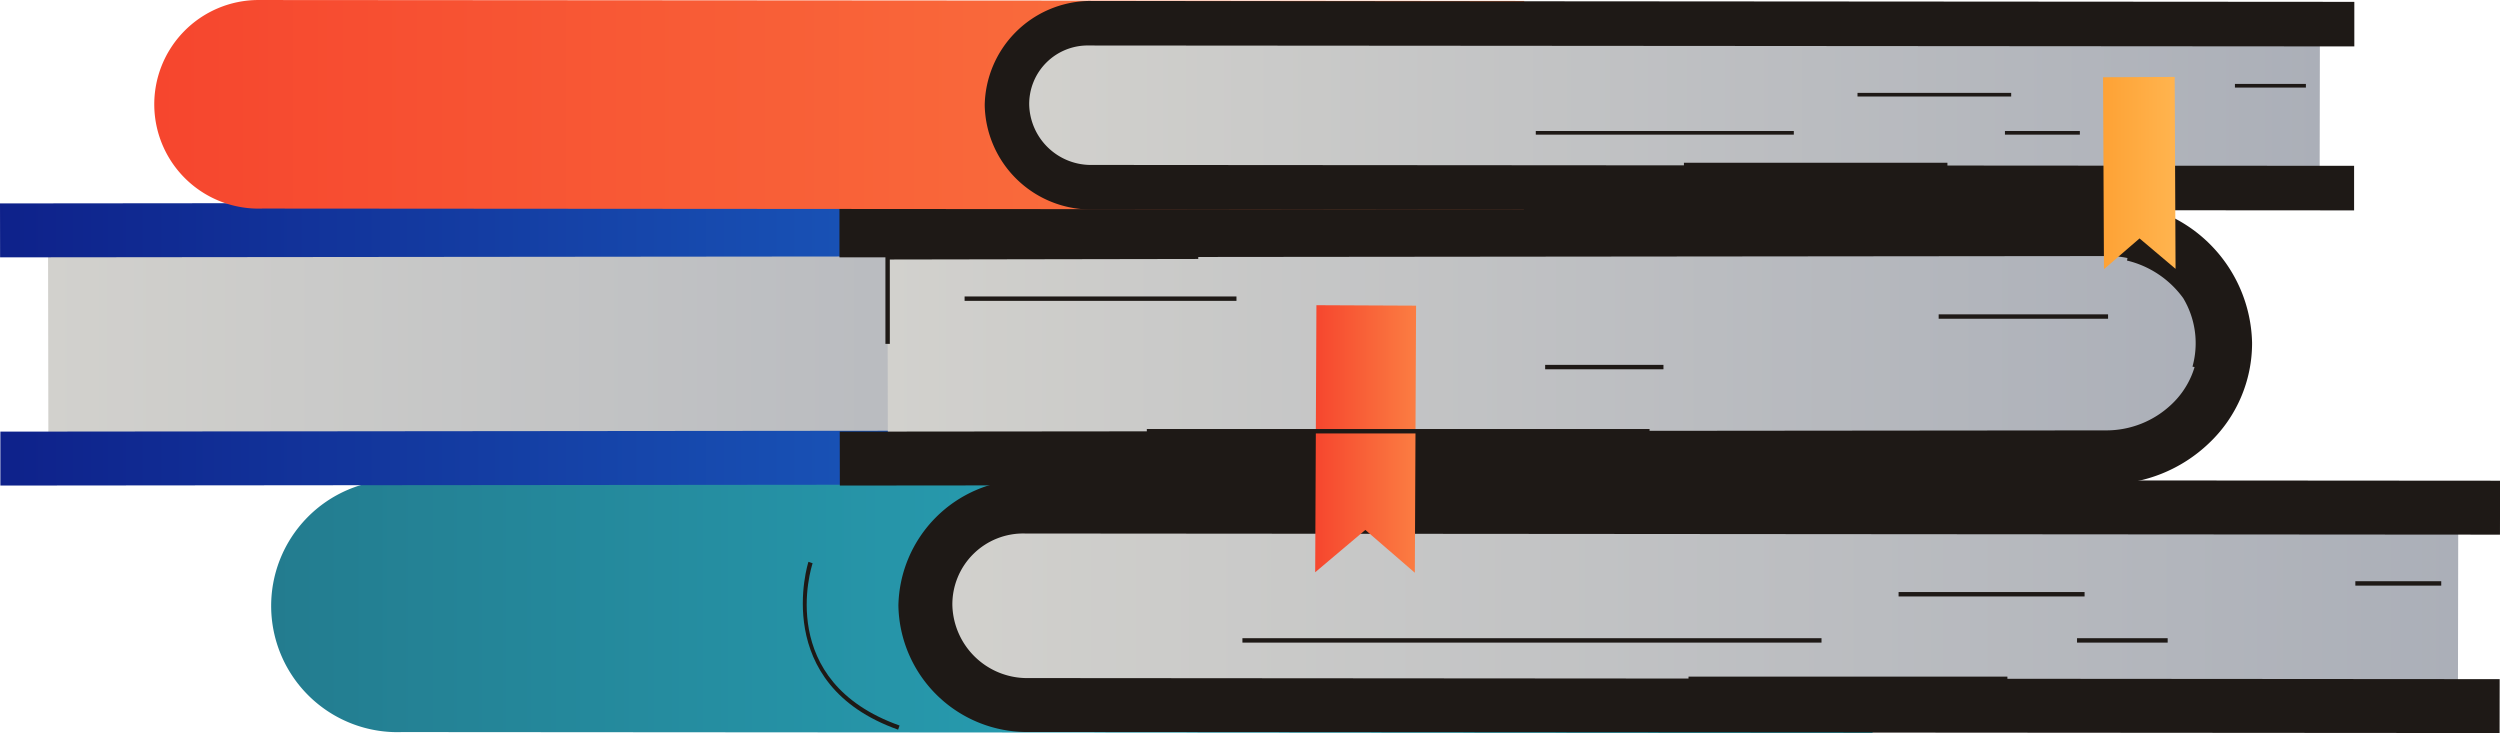 <svg xmlns="http://www.w3.org/2000/svg" xmlns:xlink="http://www.w3.org/1999/xlink" width="173.915" height="51" viewBox="0 0 173.915 51"><defs><linearGradient id="a" y1="0.5" x2="1" y2="0.5" gradientUnits="objectBoundingBox"><stop offset="0" stop-color="#237c8f"/><stop offset="1" stop-color="#2abdd1"/></linearGradient><linearGradient id="b" y1="0.5" x2="1" y2="0.5" gradientUnits="objectBoundingBox"><stop offset="0" stop-color="#d2d1cd"/><stop offset="1" stop-color="#abafb8"/></linearGradient><linearGradient id="d" y1="0.5" x2="1" y2="0.5" gradientUnits="objectBoundingBox"><stop offset="0" stop-color="#0e218a"/><stop offset="1" stop-color="#1f72d2"/></linearGradient><linearGradient id="f" y1="0.5" x2="1" y2="0.5" gradientUnits="objectBoundingBox"><stop offset="0" stop-color="#f6462e"/><stop offset="1" stop-color="#fb7d42"/></linearGradient><linearGradient id="i" y1="0.5" x2="1" y2="0.5" gradientUnits="objectBoundingBox"><stop offset="0" stop-color="#fea235"/><stop offset="1" stop-color="#ffb44f"/></linearGradient></defs><g transform="translate(-1282.452 -299.666)"><g transform="translate(1301.334 333.034)"><path d="M1406.924,326.574l0-3.753-102.7-.075a8.782,8.782,0,1,0,.372,17.558l102.3.074,0-3.752h-2.9l.017-10.053Z" transform="translate(-1295.512 -322.745)" fill="url(#a)"/><g transform="translate(46.164 1.877)"><path d="M1327.441,330.928a7.075,7.075,0,0,0,7.213,6.92l98.729.071.023-13.8-99.132-.071A7.051,7.051,0,0,0,1327.441,330.928Z" transform="translate(-1327.441 -324.043)" fill-rule="evenodd" fill="url(#b)"/></g><g transform="translate(43.616)"><path d="M1325.679,331.5a8.957,8.957,0,0,0,9.083,8.8l102.305.074.006-3.752-102.3-.075a5.206,5.206,0,0,1-5.339-5.04,4.928,4.928,0,0,1,5.053-5.016l102.607.08.006-3.753-102.706-.075A8.942,8.942,0,0,0,1325.679,331.5Z" transform="translate(-1325.679 -322.745)" fill="#1e1916"/></g><g transform="translate(98.581 13.702)"><rect width="22.184" height="0.308" fill="#1e1916"/></g><g transform="translate(67.548 11.029)"><rect width="40.285" height="0.307" fill="#1e1916"/></g><g transform="translate(113.195 7.818)"><rect width="12.939" height="0.307" fill="#1e1916"/></g><g transform="translate(125.608 11.029)"><rect width="6.306" height="0.307" fill="#1e1916"/></g><g transform="translate(144.97 7.065)"><rect width="5.975" height="0.307" fill="#1e1916"/></g></g><g transform="translate(1338.3 338.75)"><path d="M1327.707,338.373c-8.921-3.172-6.265-11.591-6.236-11.675l.291.1c-.11.332-2.588,8.218,6.048,11.288Z" transform="translate(-1321.079 -326.698)" fill="#1e1916"/></g><g transform="translate(1282.452 313.732)"><g transform="translate(3.338 1.874)"><path d="M1369.963,310.691l-85.2.082.026,15.874,84.741-.08a7.942,7.942,0,1,0,.435-15.877Z" transform="translate(-1284.761 -310.691)" fill-rule="evenodd" fill="url(#b)"/></g><path d="M1370.99,309.395l-88.538.085.006,3.752,88.44-.09a6.231,6.231,0,0,1,6.078,6.048,5.872,5.872,0,0,1-1.848,4.264,6.581,6.581,0,0,1-4.573,1.815l-88.077.087,0,3.751,88.078-.085a10.307,10.307,0,0,0,7.166-2.86,9.572,9.572,0,0,0,3-6.978A10,10,0,0,0,1370.99,309.395Z" transform="translate(-1282.452 -309.395)" fill="url(#d)"/><g transform="translate(61.734 1.874)"><path d="M1410.354,310.691l-85.2.082.027,15.874,84.74-.08a7.942,7.942,0,1,0,.437-15.877Z" transform="translate(-1325.15 -310.691)" fill-rule="evenodd" fill="url(#b)"/></g><g transform="translate(58.397)"><path d="M1411.38,309.395l-88.538.085,0,3.752,88.441-.09a6.229,6.229,0,0,1,6.077,6.048,5.865,5.865,0,0,1-1.846,4.264,6.581,6.581,0,0,1-4.573,1.815l-88.078.087.006,3.751,88.077-.085a10.308,10.308,0,0,0,7.167-2.86,9.577,9.577,0,0,0,3-6.978A10,10,0,0,0,1411.38,309.395Z" transform="translate(-1322.842 -309.395)" fill="#1e1916"/></g><g transform="translate(91.492 7.165)"><path d="M1345.732,332.93l3.488-2.945,3.444,2.978.087-18.58-6.933-.032Z" transform="translate(-1345.732 -314.351)" fill-rule="evenodd" fill="url(#f)"/></g><g transform="translate(61.595 3.642)"><path d="M1325.361,318.127h-.307v-6.174h.153l21.61-.038v.306l-21.457.038Z" transform="translate(-1325.054 -311.914)" fill="#1e1916"/></g><g transform="translate(147.967 3.758)"><path d="M1389.648,319.739l-.3-.065a6.09,6.09,0,0,0-.648-4.768,6.781,6.781,0,0,0-3.908-2.611l.061-.3a6.97,6.97,0,0,1,4.1,2.741A6.382,6.382,0,0,1,1389.648,319.739Z" transform="translate(-1384.793 -311.994)" fill="#1e1916"/></g><g transform="translate(79.78 15.779)"><rect width="34.974" height="0.308" fill="#1e1916"/></g><g transform="translate(67.103 6.558)"><rect width="18.913" height="0.306" fill="#1e1916"/></g><g transform="translate(107.49 11.316)"><rect width="8.23" height="0.308" fill="#1e1916"/></g><g transform="translate(134.865 7.802)"><rect width="11.785" height="0.306" fill="#1e1916"/></g></g><g transform="translate(1293.203 299.666)"><path d="M1385.171,302.829l0-3.1-88.088-.062a7.256,7.256,0,1,0,.308,14.507l87.757.062,0-3.1h-2.4l.013-8.308Z" transform="translate(-1289.888 -299.666)" fill="url(#f)"/><g transform="translate(59.857 1.551)"><path d="M1331.288,306.428a5.843,5.843,0,0,0,5.96,5.717l84.8.059.019-11.408-85.136-.058A5.824,5.824,0,0,0,1331.288,306.428Z" transform="translate(-1331.288 -300.739)" fill-rule="evenodd" fill="url(#b)"/></g><g transform="translate(57.752 0.067)"><path d="M1329.832,306.948a7.4,7.4,0,0,0,7.505,7.271l87.757.062,0-3.1-87.756-.062a4.3,4.3,0,0,1-4.411-4.165,4.07,4.07,0,0,1,4.174-4.144l88.009.064,0-3.1-88.09-.062A7.388,7.388,0,0,0,1329.832,306.948Z" transform="translate(-1329.832 -299.712)" fill="#1e1916"/></g><g transform="translate(135.551 5.351)"><path d="M1383.641,303.391l.062,13.35,2.475-2.139,2.506,2.117-.062-13.351Z" transform="translate(-1383.641 -303.367)" fill-rule="evenodd" fill="url(#i)"/></g><g transform="translate(106.393 11.322)"><rect width="18.33" height="0.254" fill="#1e1916"/></g><g transform="translate(96.087 9.113)"><rect width="17.951" height="0.254" fill="#1e1916"/></g><g transform="translate(118.468 6.461)"><rect width="10.691" height="0.253" fill="#1e1916"/></g><g transform="translate(128.725 9.113)"><rect width="5.211" height="0.254" fill="#1e1916"/></g><g transform="translate(144.724 5.838)"><rect width="4.937" height="0.254" fill="#1e1916"/></g></g></g></svg>
